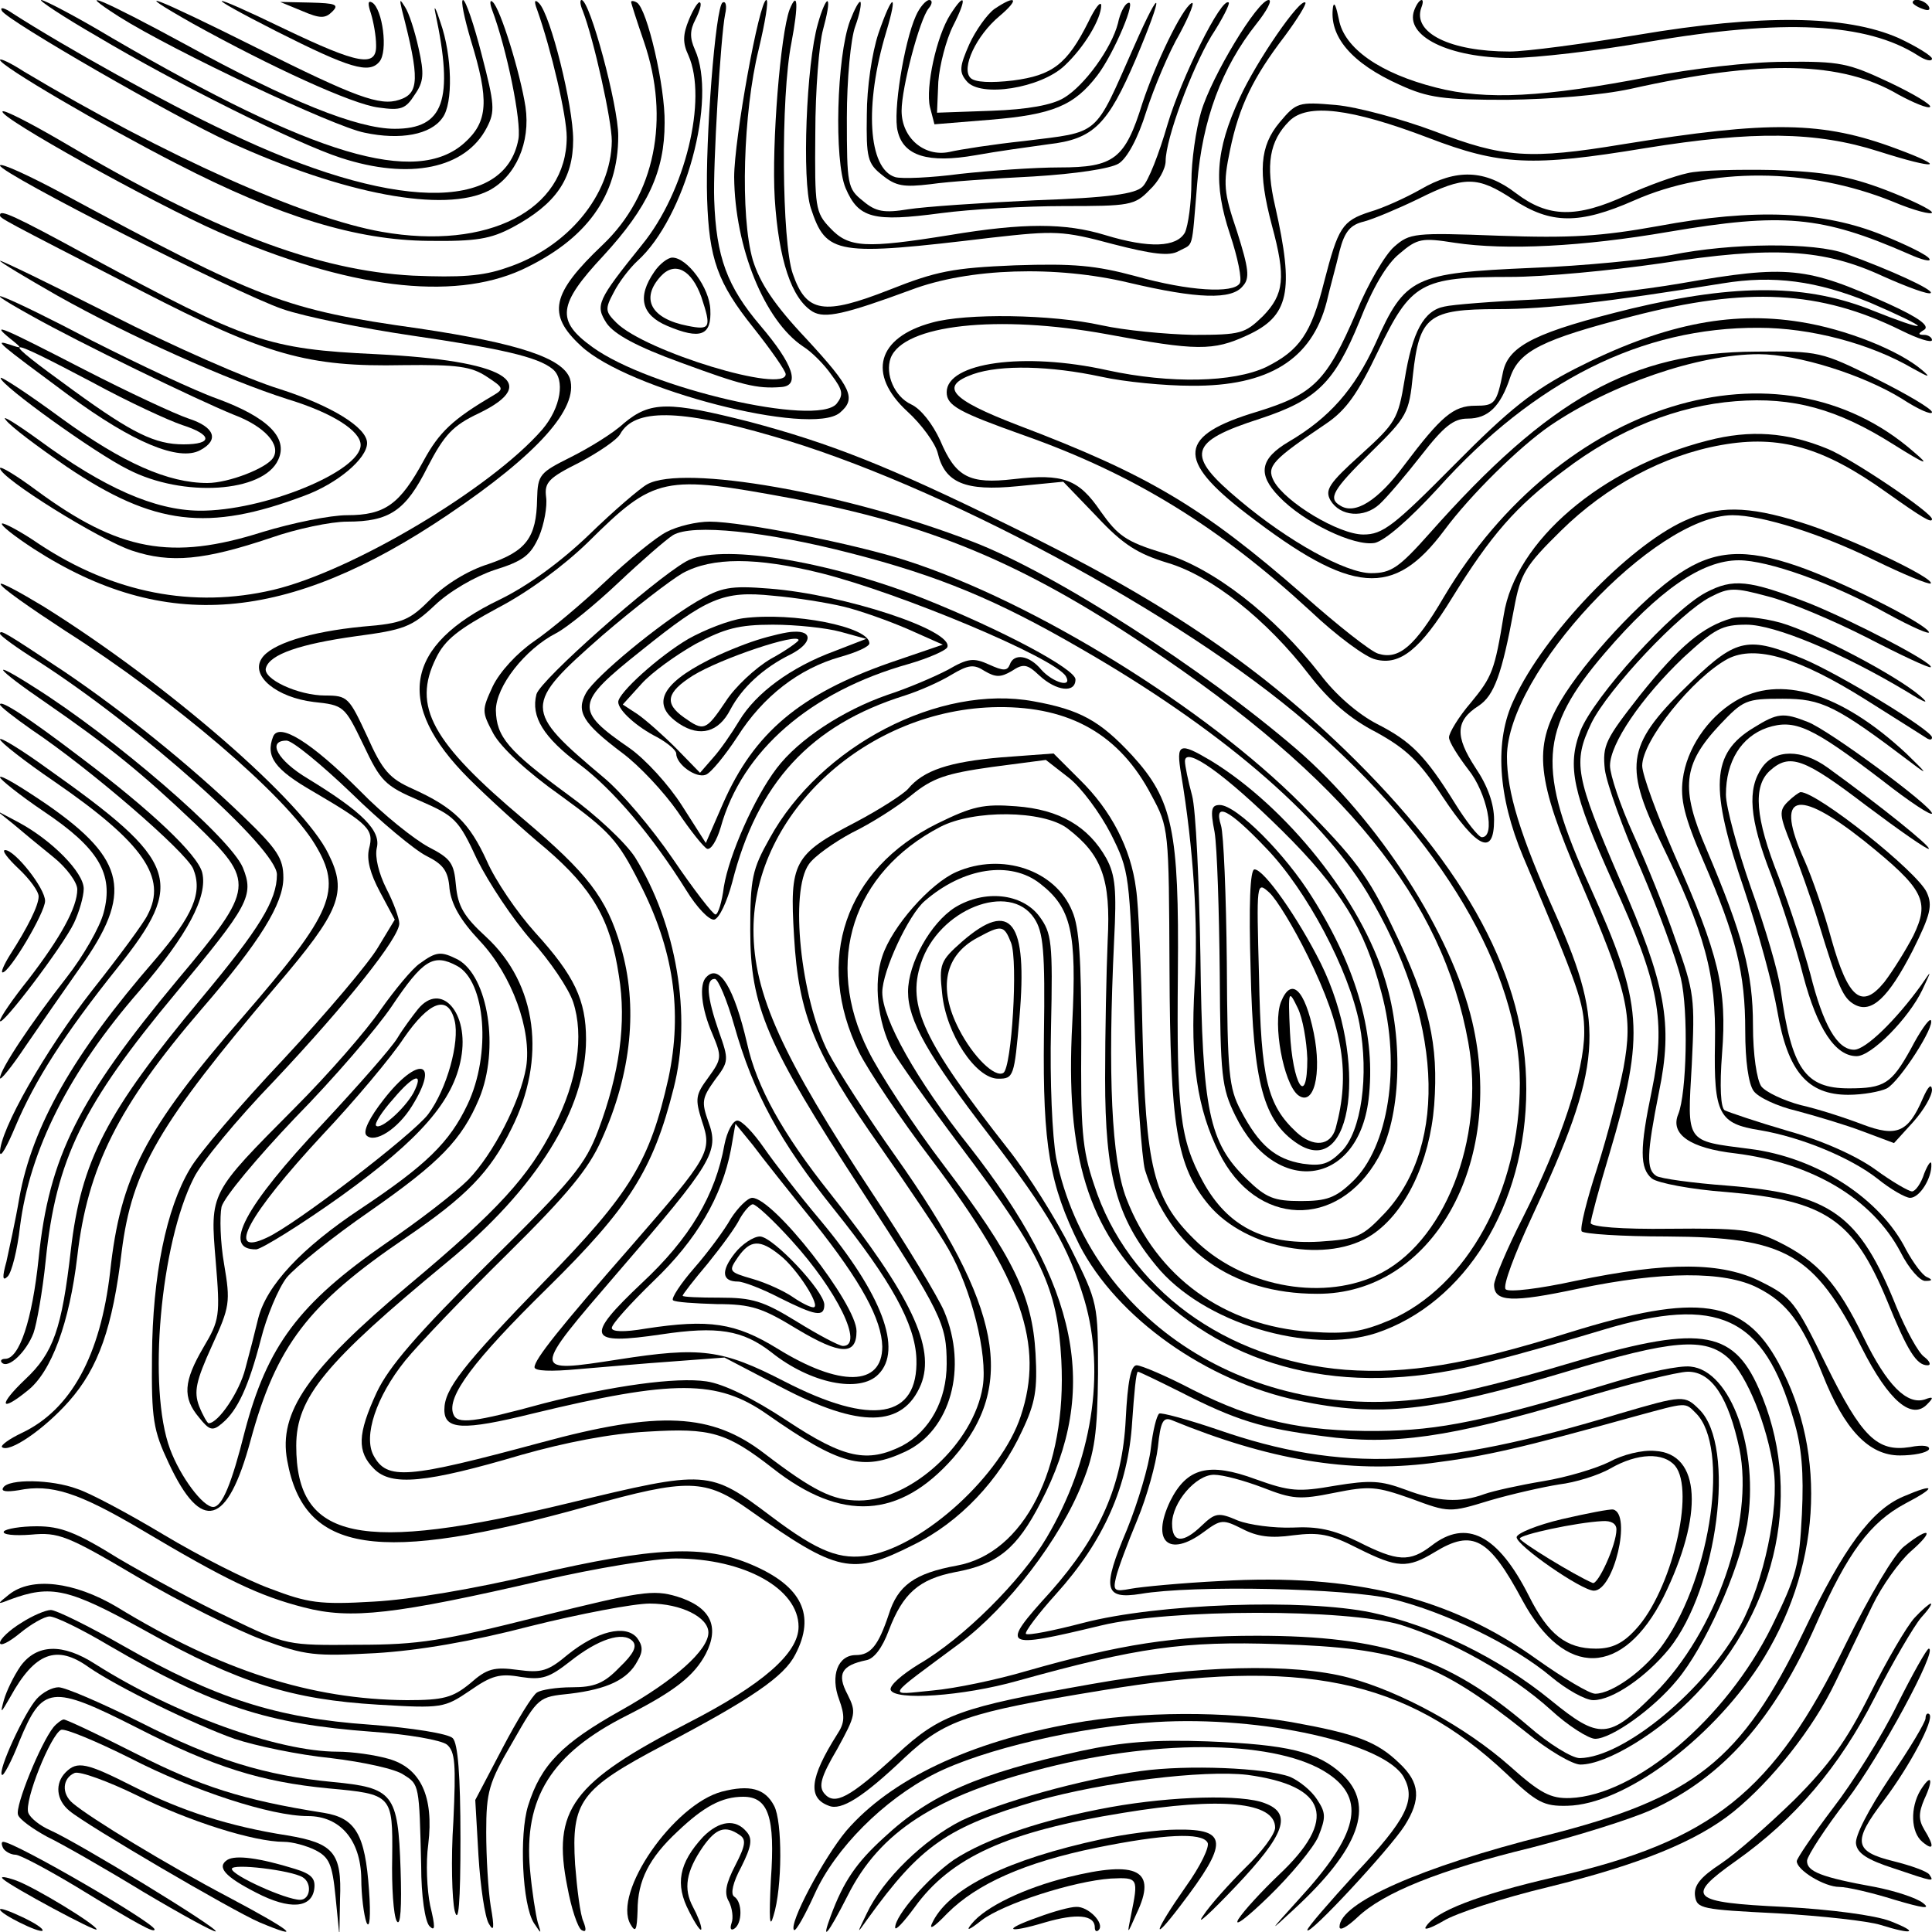 <?xml version="1.0" standalone="no"?>
<!DOCTYPE svg PUBLIC "-//W3C//DTD SVG 20010904//EN"
 "http://www.w3.org/TR/2001/REC-SVG-20010904/DTD/svg10.dtd">
<svg version="1.0" xmlns="http://www.w3.org/2000/svg"
 width="300pt" height="300pt" viewBox="0 0 300 300"
 preserveAspectRatio="xMidYMid meet">
<g transform="translate(0,300) scale(0.1,-0.1)"
fill="#000000" stroke="none">
<path d="M150 2944 c124 -74 311 -167 379 -189 107 -35 194 -17 227 47 13 25
12 36 -8 113 -12 47 -25 85 -29 85 -4 0 2 -28 12 -62 29 -94 27 -127 -10 -160
-75 -67 -233 -20 -547 163 -55 33 -105 59 -110 59 -5 0 34 -26 86 -56z"/>
<path d="M185 2974 c84 -53 334 -171 381 -180 56 -12 103 -3 121 23 17 22 15
97 -3 148 -7 22 -11 29 -8 15 29 -136 13 -180 -63 -180 -58 0 -165 43 -325
131 -127 69 -178 91 -103 43z"/>
<path d="M300 2963 c121 -67 247 -125 288 -130 35 -5 42 -2 56 20 14 20 15 32
6 72 -6 27 -15 55 -21 64 -8 13 -9 13 -5 -4 28 -108 27 -130 -4 -140 -30 -10
-68 4 -222 81 -158 79 -204 97 -98 37z"/>
<path d="M430 2951 c113 -57 143 -66 159 -47 14 16 5 82 -11 92 -7 4 -7 -2 -2
-17 4 -13 8 -35 8 -49 1 -35 -27 -30 -142 25 -124 60 -132 57 -12 -4z"/>
<path d="M469 2983 c28 -12 36 -12 47 -1 11 11 5 13 -34 14 l-47 1 34 -14z"/>
<path d="M764 2985 c23 -61 46 -174 41 -201 -21 -115 -198 -111 -452 11 -98
46 -252 132 -333 184 -13 9 -21 11 -17 4 10 -16 265 -163 352 -203 179 -82
335 -111 404 -76 42 22 65 75 57 130 -8 52 -39 153 -51 163 -4 4 -5 -1 -1 -12z"/>
<path d="M834 2985 c22 -62 46 -165 46 -198 0 -113 -122 -176 -287 -147 -120
21 -335 117 -556 249 -20 13 -37 21 -37 18 0 -9 157 -101 274 -161 161 -83
280 -119 391 -120 75 -1 97 3 131 21 67 36 94 75 94 136 0 53 -35 194 -53 212
-7 7 -8 3 -3 -10z"/>
<path d="M905 2983 c17 -44 45 -170 45 -202 -1 -84 -69 -166 -164 -197 -37
-13 -72 -15 -145 -12 -149 8 -310 69 -546 209 -48 28 -89 49 -91 46 -8 -8 233
-142 335 -187 201 -88 363 -108 471 -59 101 47 150 115 150 208 0 47 -44 211
-57 211 -3 0 -2 -8 2 -17z"/>
<path d="M980 2997 c0 -2 9 -30 20 -62 41 -120 17 -238 -64 -315 -80 -76 -87
-108 -34 -157 72 -68 357 -141 402 -104 26 22 19 38 -52 115 -51 54 -72 87
-83 122 -20 69 -15 230 9 327 10 42 16 77 12 77 -11 0 -50 -216 -50 -275 1
-109 47 -223 107 -263 13 -8 33 -28 44 -44 18 -24 19 -31 8 -45 -31 -36 -291
24 -379 88 -57 41 -54 66 17 142 69 75 95 131 95 206 1 56 -27 177 -43 187 -5
3 -9 3 -9 1z"/>
<path d="M1070 2970 c-10 -24 -10 -37 -1 -56 30 -68 -5 -212 -72 -294 -70 -87
-73 -94 -55 -122 12 -17 46 -36 115 -61 95 -35 118 -41 156 -38 30 2 19 35
-32 95 -52 61 -69 107 -72 196 -2 52 10 254 17 288 3 13 1 21 -4 18 -11 -6
-27 -214 -24 -305 3 -93 16 -130 72 -200 27 -34 50 -67 50 -72 0 -31 -218 35
-263 80 -17 17 -18 21 -4 47 8 16 25 38 37 49 74 67 124 251 89 328 -8 18 -8
30 1 47 6 12 10 24 7 26 -2 3 -10 -9 -17 -26z"/>
<path d="M1226 2985 c-14 -38 -28 -208 -23 -293 6 -95 26 -156 59 -176 19 -11
50 -4 153 34 90 34 225 38 338 11 106 -25 160 -27 177 -5 11 12 9 27 -9 84
-21 62 -22 74 -11 127 14 68 36 113 85 177 20 27 34 50 32 52 -8 8 -76 -91
-102 -148 -38 -82 -41 -134 -15 -212 12 -36 19 -70 15 -76 -10 -16 -79 -12
-161 11 -63 17 -97 20 -188 17 -96 -4 -122 -9 -195 -38 -102 -40 -129 -36
-150 25 -17 49 -19 274 -2 359 11 58 10 83 -3 51z"/>
<path d="M1270 2963 c-18 -62 -25 -244 -11 -286 24 -73 39 -75 281 -46 98 11
110 11 188 -10 62 -16 88 -19 102 -11 24 13 20 -2 29 105 8 99 38 180 92 248
16 20 25 37 19 37 -17 0 -89 -119 -105 -174 -8 -27 -15 -76 -15 -108 0 -33 -5
-68 -10 -79 -13 -23 -55 -25 -124 -4 -62 19 -127 19 -241 0 -131 -21 -157 -20
-186 11 -23 24 -24 32 -23 147 0 67 6 140 12 161 6 22 10 42 7 44 -2 2 -9 -13
-15 -35z"/>
<path d="M1320 2968 c-21 -56 -25 -217 -7 -260 20 -47 43 -53 148 -39 45 6
131 11 191 11 102 0 110 1 133 25 14 13 25 33 25 45 0 34 40 142 71 194 17 26
29 50 27 52 -11 10 -74 -118 -95 -189 -13 -45 -30 -89 -39 -97 -11 -11 -51
-17 -167 -21 -84 -4 -172 -10 -197 -14 -37 -6 -50 -4 -70 13 -24 19 -25 25
-25 129 0 60 6 123 13 142 7 19 10 36 8 38 -2 2 -9 -11 -16 -29z"/>
<path d="M1364 2948 c-10 -30 -18 -84 -18 -126 -1 -67 1 -76 24 -94 21 -17 33
-19 75 -14 27 4 100 9 160 12 65 4 119 12 132 20 13 8 30 39 43 81 12 37 35
92 52 121 16 30 24 51 18 47 -15 -9 -55 -92 -76 -155 -27 -87 -44 -100 -129
-100 -39 0 -108 -5 -154 -10 -45 -6 -91 -8 -101 -5 -42 13 -48 112 -14 225 19
63 10 62 -12 -2z"/>
<path d="M1422 2975 c-18 -40 -36 -150 -28 -179 9 -38 47 -50 121 -37 33 6 84
13 113 17 70 8 92 30 136 133 44 104 41 119 -3 19 -63 -142 -51 -132 -171
-147 -47 -5 -99 -13 -116 -17 -39 -8 -74 22 -74 64 0 36 28 142 42 159 6 7 6
13 1 13 -5 0 -15 -11 -21 -25z"/>
<path d="M1476 2978 c-22 -34 -39 -114 -32 -144 l7 -27 86 7 c98 8 131 22 167
69 26 34 63 122 47 112 -5 -2 -12 -16 -15 -31 -10 -39 -52 -97 -84 -116 -18
-11 -56 -18 -112 -20 l-85 -3 2 48 c2 26 12 65 23 87 22 43 19 54 -4 18z"/>
<path d="M1544 2986 c-11 -8 -29 -33 -39 -55 -15 -34 -16 -43 -4 -57 21 -26
115 -11 152 24 31 29 57 73 57 94 -1 7 -10 -5 -20 -26 -33 -66 -56 -83 -117
-91 -34 -4 -59 -3 -66 4 -15 15 9 66 45 96 32 27 26 34 -8 11z"/>
<path d="M2070 2990 c-7 -46 28 -88 104 -122 44 -20 67 -23 166 -23 69 1 146
7 192 17 206 46 328 43 416 -9 24 -13 46 -22 49 -19 3 3 -25 20 -63 38 -64 30
-76 33 -164 32 -53 0 -145 -11 -207 -23 -166 -32 -255 -37 -333 -17 -87 22
-143 61 -151 106 -4 19 -7 28 -9 20z"/>
<path d="M2196 2984 c-15 -40 54 -74 151 -74 37 0 133 11 212 25 210 36 339
30 419 -21 12 -8 22 -10 22 -5 0 4 -24 19 -52 32 -82 36 -214 37 -404 5 -84
-14 -174 -26 -200 -26 -92 0 -151 29 -137 68 7 18 -4 15 -11 -4z"/>
<path d="M2970 2996 c0 -2 7 -7 16 -10 8 -3 12 -2 9 4 -6 10 -25 14 -25 6z"/>
<path d="M1987 2810 c-31 -37 -34 -77 -12 -160 22 -81 19 -107 -14 -141 -28
-27 -34 -29 -108 -29 -43 1 -107 7 -143 15 -77 17 -210 19 -263 4 -85 -23
-101 -80 -38 -138 22 -20 43 -49 47 -64 11 -47 43 -60 124 -52 l71 7 52 -54
c41 -44 64 -58 110 -72 68 -20 154 -88 220 -174 31 -40 63 -68 104 -89 47 -26
67 -45 103 -100 54 -81 80 -93 80 -36 0 25 -10 53 -29 81 -32 49 -31 73 5 96
24 16 36 48 55 151 10 54 17 66 73 121 70 69 159 117 249 133 90 16 158 -3
257 -74 55 -39 70 -48 70 -41 0 10 -125 94 -162 109 -63 26 -120 30 -186 13
-165 -42 -299 -156 -317 -271 -14 -86 -18 -96 -51 -136 -19 -22 -34 -47 -34
-54 0 -7 14 -29 30 -50 29 -36 43 -105 21 -105 -5 0 -24 24 -42 53 -46 74 -68
96 -121 123 -29 15 -64 45 -88 77 -72 92 -166 165 -243 188 -59 18 -71 27 -98
65 -34 50 -58 59 -135 50 -69 -8 -90 3 -114 60 -12 26 -30 49 -45 56 -26 12
-41 47 -32 72 20 52 166 68 336 37 139 -26 165 -26 217 -2 66 30 74 68 44 201
-15 64 -9 101 22 132 28 28 95 20 216 -26 112 -43 161 -45 337 -16 167 27 265
26 362 -5 91 -29 109 -26 28 4 -115 43 -196 44 -425 7 -145 -24 -186 -21 -292
20 -51 19 -120 38 -154 41 -58 5 -61 4 -87 -27z"/>
<path d="M0 2743 c0 -12 366 -198 439 -223 35 -12 125 -30 200 -41 137 -20
196 -33 219 -52 20 -16 13 -60 -16 -94 -79 -91 -295 -220 -418 -249 -124 -29
-248 -5 -363 71 -29 20 -56 34 -58 32 -2 -3 20 -20 49 -39 203 -131 394 -116
644 53 138 93 203 165 189 211 -11 32 -80 55 -235 78 -207 29 -246 44 -552
209 -54 29 -98 49 -98 44z"/>
<path d="M2620 2731 c-19 -4 -61 -19 -94 -34 -78 -36 -122 -35 -172 3 -48 37
-93 38 -148 6 -23 -13 -58 -29 -79 -35 -43 -14 -49 -24 -71 -109 -20 -80 -38
-106 -90 -132 -51 -24 -149 -26 -246 -5 -130 29 -250 12 -250 -34 0 -21 19
-31 120 -67 170 -60 303 -142 445 -273 40 -38 86 -72 101 -75 38 -10 70 16
119 96 60 97 99 142 173 197 85 65 177 101 267 108 89 7 158 -12 245 -67 51
-32 58 -34 32 -12 -210 184 -549 79 -730 -225 -45 -77 -70 -98 -102 -88 -11 3
-63 44 -116 91 -157 137 -241 187 -444 264 -104 40 -122 60 -69 79 43 15 120
13 199 -4 36 -8 99 -14 140 -14 120 -1 187 41 210 130 5 22 15 57 20 79 8 31
17 41 38 46 15 4 53 20 84 35 72 36 92 36 148 -1 58 -38 102 -39 188 -1 118
52 270 51 401 -2 33 -14 61 -21 61 -17 0 4 -33 20 -72 35 -58 22 -94 28 -173
31 -55 1 -116 0 -135 -5z"/>
<path d="M0 2666 c0 -5 -2 -4 220 -118 194 -100 258 -118 406 -115 84 1 106
-2 130 -18 26 -17 27 -19 10 -29 -63 -37 -84 -57 -108 -101 -37 -68 -60 -85
-119 -85 -26 0 -85 -12 -131 -26 -142 -45 -223 -30 -352 65 -31 23 -56 38 -56
34 0 -15 154 -111 205 -128 60 -20 112 -15 216 20 40 14 93 25 118 25 66 0 91
17 125 85 26 50 39 64 79 83 100 48 41 82 -158 92 -170 8 -200 19 -445 151
-121 66 -140 74 -140 65z"/>
<path d="M2575 2649 c-89 -16 -136 -19 -248 -15 -131 5 -138 4 -162 -17 -14
-12 -41 -58 -59 -102 -46 -107 -66 -127 -153 -154 -124 -37 -128 -74 -17 -159
164 -126 228 -131 307 -25 40 54 116 129 164 162 94 64 230 111 324 111 61 0
162 -32 222 -69 26 -17 47 -26 47 -21 0 5 -39 28 -87 52 -85 42 -88 43 -187
42 -192 -1 -320 -72 -506 -282 -48 -54 -60 -62 -91 -62 -39 0 -128 49 -204
113 -85 71 -80 91 32 127 88 29 115 56 154 151 20 51 42 89 62 105 28 24 35
25 86 17 80 -12 198 -6 332 17 177 30 237 25 372 -34 22 -10 36 -13 33 -8 -3
6 -36 22 -73 37 -91 37 -198 42 -348 14z"/>
<path d="M2595 2604 c-38 -7 -136 -17 -217 -20 -183 -8 -196 -14 -242 -117
-33 -72 -72 -116 -135 -153 -44 -26 -49 -50 -15 -85 38 -40 117 -78 149 -72
16 4 53 36 98 85 150 167 317 250 498 249 80 0 172 -24 239 -63 25 -14 29 -15
15 -3 -36 31 -119 64 -189 75 -111 18 -218 -5 -351 -73 -64 -33 -101 -62 -187
-149 -94 -95 -111 -108 -141 -108 -38 0 -121 50 -139 83 -12 23 -2 33 81 89
31 21 49 46 81 113 51 106 66 115 205 115 53 0 157 10 233 21 176 27 253 23
346 -20 38 -17 71 -29 74 -26 5 5 -63 36 -132 61 -48 18 -178 17 -271 -2z"/>
<path d="M0 2595 c0 -2 40 -26 89 -54 112 -63 264 -131 358 -161 69 -21 113
-49 113 -71 0 -41 -151 -103 -251 -102 -69 1 -147 35 -249 110 -36 26 -59 40
-51 31 7 -10 50 -42 95 -73 135 -91 219 -101 368 -45 52 19 98 58 98 82 0 24
-55 58 -136 84 -49 15 -167 67 -261 115 -95 48 -173 86 -173 84z"/>
<path d="M1016 2578 c-27 -39 -20 -67 20 -84 52 -22 69 -15 67 25 -1 34 -36
81 -59 81 -7 0 -20 -10 -28 -22z m73 -39 c16 -48 14 -52 -21 -45 -57 11 -74
42 -42 77 22 24 48 10 63 -32z"/>
<path d="M2610 2560 c-58 -10 -159 -22 -225 -25 -66 -3 -130 -8 -142 -11 -32
-6 -50 -39 -62 -114 -10 -61 -14 -67 -68 -116 -50 -45 -56 -55 -47 -71 15 -25
52 -28 76 -6 11 10 40 44 65 76 35 45 50 57 72 57 32 0 51 19 66 64 14 41 50
59 190 95 178 46 291 40 417 -22 26 -13 48 -20 48 -15 0 4 -6 8 -12 8 -10 0
-10 2 0 8 9 6 -9 19 -55 40 -128 58 -157 61 -323 32z m294 -30 c42 -18 75 -34
74 -36 -2 -2 -33 9 -68 23 -103 42 -212 43 -376 4 -147 -36 -191 -57 -200 -98
-10 -50 -13 -53 -43 -53 -34 0 -53 -16 -111 -93 -40 -54 -76 -77 -99 -62 -19
11 -12 24 48 83 56 55 59 60 65 120 10 91 24 102 132 102 76 0 169 11 349 40
79 13 146 4 229 -30z"/>
<path d="M50 2509 c73 -41 254 -129 313 -153 48 -18 74 -47 61 -67 -10 -16
-69 -39 -102 -39 -61 0 -131 31 -226 100 -53 39 -96 67 -95 63 0 -11 147 -117
198 -142 85 -44 210 -36 233 15 16 34 -16 66 -95 95 -34 12 -121 53 -194 90
-133 70 -194 94 -93 38z"/>
<path d="M16 2474 c19 -15 19 -16 -1 -9 -25 8 -20 4 92 -79 99 -73 171 -103
204 -85 30 16 22 36 -18 49 -21 7 -94 41 -162 76 -128 66 -148 75 -115 48z
m128 -68 c55 -30 118 -59 139 -66 47 -15 48 -30 2 -30 -44 0 -79 17 -170 83
-120 87 -115 89 29 13z"/>
<path d="M969 2343 c-17 -16 -55 -39 -83 -53 -48 -24 -51 -27 -52 -65 -1 -60
-17 -81 -76 -101 -32 -10 -67 -32 -89 -54 -33 -33 -43 -38 -106 -43 -82 -8
-143 -27 -157 -50 -17 -27 24 -60 81 -67 47 -5 48 -6 77 -66 27 -57 33 -64 87
-87 55 -24 61 -29 90 -92 18 -36 55 -92 84 -125 29 -32 58 -75 65 -96 17 -52
7 -122 -30 -194 -39 -77 -86 -129 -226 -246 -156 -131 -202 -197 -188 -272 26
-144 140 -162 466 -71 157 44 183 43 252 -6 137 -97 159 -102 254 -54 72 35
134 101 169 177 21 44 24 65 21 120 -5 90 -35 151 -142 292 -48 63 -101 144
-118 179 -69 138 -24 276 112 347 52 27 159 26 197 -2 54 -41 68 -79 63 -174
-2 -47 -4 -143 -4 -215 0 -150 18 -216 79 -290 72 -89 237 -139 342 -105 138
46 233 199 233 379 0 172 -91 342 -282 527 -140 135 -288 235 -523 349 -187
92 -277 127 -401 160 -126 32 -154 32 -195 -2z m230 -20 c256 -73 636 -277
831 -446 208 -179 330 -385 330 -559 0 -167 -82 -316 -202 -368 -43 -18 -65
-22 -123 -18 -134 9 -239 85 -286 207 -23 60 -29 190 -19 401 4 78 2 101 -12
127 -28 50 -73 76 -140 81 -51 4 -68 0 -123 -27 -143 -71 -191 -212 -121 -355
14 -28 64 -103 112 -166 141 -187 176 -288 139 -399 -30 -91 -149 -200 -235
-216 -45 -8 -79 5 -152 60 -97 73 -99 73 -315 21 -325 -79 -423 -58 -423 89 0
75 45 129 234 285 139 114 216 238 216 346 0 61 -18 99 -79 166 -28 31 -62 81
-75 111 -27 59 -51 83 -115 112 -36 16 -47 28 -71 82 -28 60 -30 63 -65 63
-42 0 -98 26 -92 43 6 21 53 37 139 49 75 10 87 14 123 48 23 22 63 45 93 55
45 14 56 23 69 52 8 19 13 47 11 61 -3 23 4 30 52 54 30 16 58 35 63 44 22 40
92 39 236 -3z"/>
<path d="M1005 2248 c-11 -6 -52 -41 -91 -79 -45 -43 -95 -79 -138 -100 -148
-71 -164 -162 -48 -278 31 -31 85 -80 120 -109 72 -62 100 -110 113 -197 12
-73 1 -152 -32 -240 -20 -53 -39 -77 -171 -207 -111 -110 -154 -160 -173 -200
-30 -65 -31 -92 -4 -119 27 -27 80 -22 229 22 67 19 138 33 196 36 98 6 122
-1 194 -57 107 -84 197 -78 280 16 99 113 75 236 -89 468 -44 62 -91 135 -105
162 -43 85 -60 250 -30 292 8 12 39 34 67 49 29 14 70 40 92 58 33 27 54 34
125 44 l84 11 36 -28 c19 -15 48 -54 65 -87 29 -58 29 -62 36 -274 4 -119 12
-231 17 -248 39 -123 134 -192 267 -192 178 -1 293 201 241 423 -32 136 -145
312 -272 422 -145 125 -376 274 -504 323 -196 76 -449 120 -505 89z m225 -22
c214 -40 357 -100 550 -229 309 -206 460 -393 500 -616 27 -150 -38 -314 -144
-362 -88 -40 -210 -15 -282 57 -63 62 -75 112 -80 324 -2 96 -6 195 -10 220
-8 63 -39 122 -87 169 l-41 41 -81 -6 c-81 -7 -121 -20 -145 -49 -7 -8 -44
-32 -82 -52 -96 -50 -102 -62 -95 -177 7 -122 32 -182 134 -327 44 -63 92
-134 106 -159 35 -61 61 -163 53 -213 -14 -88 -111 -177 -192 -177 -41 0 -71
15 -147 73 -82 63 -163 67 -347 17 -208 -56 -239 -59 -260 -20 -16 30 4 91 49
147 21 26 93 101 159 166 94 93 126 132 146 177 47 104 57 208 30 300 -22 76
-52 114 -150 197 -144 121 -174 176 -137 251 14 29 35 45 96 78 48 25 103 66
140 102 104 103 117 105 317 68z"/>
<path d="M1035 2174 c-16 -8 -59 -43 -95 -77 -36 -34 -86 -76 -111 -93 -26
-18 -53 -47 -64 -70 -17 -37 -17 -39 1 -73 12 -22 53 -60 104 -96 77 -56 89
-69 123 -136 53 -103 67 -199 45 -303 -29 -129 -58 -178 -193 -316 -127 -131
-155 -167 -155 -199 0 -31 28 -33 137 -6 219 53 287 53 364 -1 113 -79 149
-89 215 -58 70 33 97 130 60 218 -9 21 -58 103 -110 181 -142 215 -186 312
-186 411 0 182 178 344 380 346 112 1 189 -43 238 -137 27 -50 27 -52 28 -270
1 -244 11 -306 61 -366 58 -69 186 -92 254 -46 52 35 89 113 96 201 7 94 -7
157 -64 275 -39 82 -59 108 -142 192 -148 149 -414 314 -612 378 -79 26 -256
61 -307 61 -20 0 -50 -7 -67 -16z m286 -33 c136 -35 226 -72 357 -148 214
-123 371 -257 445 -379 116 -193 127 -390 28 -497 -36 -38 -43 -41 -102 -45
-87 -5 -143 24 -181 93 -36 66 -41 110 -39 324 2 221 -8 269 -71 338 -50 54
-81 71 -153 84 -146 27 -331 -69 -410 -213 -27 -48 -30 -62 -30 -143 0 -118
25 -176 172 -402 126 -194 133 -208 133 -271 0 -56 -26 -104 -69 -127 -54 -27
-90 -20 -179 39 -53 35 -98 57 -125 61 -47 7 -147 -7 -252 -34 -110 -30 -135
-33 -141 -17 -11 27 31 83 146 196 127 125 164 183 196 310 29 113 4 256 -60
359 -15 23 -61 66 -104 97 -94 69 -111 90 -112 131 0 37 45 95 94 120 17 9 60
44 96 78 36 34 74 67 85 74 30 18 144 6 276 -28z"/>
<path d="M1065 2128 c-52 -30 -226 -184 -232 -206 -9 -35 11 -67 67 -109 52
-39 113 -111 166 -196 16 -26 35 -46 43 -45 8 2 20 28 28 58 39 154 121 244
268 290 22 7 54 21 72 32 27 16 35 17 52 6 17 -10 25 -10 42 0 18 12 24 11 43
-7 26 -24 56 -28 56 -6 0 16 -114 77 -237 126 -150 59 -318 86 -368 57z m210
-18 c123 -31 362 -131 380 -160 11 -19 -20 -10 -38 10 -19 23 -43 26 -49 8 -4
-10 -10 -10 -32 0 -24 11 -33 10 -64 -8 -21 -11 -63 -29 -94 -39 -69 -24 -138
-69 -172 -114 -35 -46 -74 -135 -82 -184 -3 -24 -9 -43 -13 -43 -4 0 -34 39
-66 86 -32 47 -80 104 -108 127 -125 105 -125 112 -2 220 50 43 106 86 125 97
46 25 114 25 215 0z"/>
<path d="M1082 2066 c-59 -35 -157 -116 -172 -142 -16 -29 -5 -47 56 -93 27
-20 65 -61 86 -91 20 -30 41 -56 46 -58 6 -2 15 13 21 33 33 119 139 211 292
254 31 9 58 21 60 26 10 26 -160 82 -276 91 -62 5 -75 2 -113 -20z m228 -8
c25 -6 70 -22 100 -35 l54 -24 -82 -28 c-140 -49 -211 -109 -259 -218 l-27
-62 -37 58 c-21 33 -57 72 -81 89 -87 60 -85 70 18 152 102 82 127 93 204 85
36 -3 85 -11 110 -17z"/>
<path d="M1154 2040 c-22 -3 -60 -18 -85 -32 -46 -27 -109 -84 -109 -98 0 -13
29 -39 61 -55 16 -9 29 -20 29 -25 0 -17 31 -39 46 -33 8 3 30 30 49 59 40 63
96 106 160 124 25 7 45 16 45 21 0 26 -119 49 -196 39z m151 -21 l40 -11 -49
-19 c-68 -25 -122 -65 -148 -108 -12 -20 -30 -46 -41 -58 l-20 -23 -37 38
c-20 20 -47 44 -60 53 l-23 15 29 32 c16 18 54 45 84 62 45 24 67 30 120 30
36 0 83 -5 105 -11z"/>
<path d="M1175 2006 c-22 -7 -56 -21 -75 -31 -75 -38 -89 -70 -45 -99 32 -21
61 -13 79 22 18 34 51 65 94 86 33 17 35 37 4 35 -9 0 -35 -6 -57 -13z m65 0
c0 -2 -19 -16 -43 -29 -24 -14 -56 -44 -70 -66 -31 -46 -34 -47 -65 -25 -31
22 -27 39 14 65 44 27 164 67 164 55z"/>
<path d="M1834 1798 c19 -114 27 -233 21 -328 -7 -118 4 -192 38 -260 57 -115
184 -120 247 -8 35 62 40 182 11 276 -37 124 -153 269 -271 341 -49 29 -54 27
-46 -21z m157 -88 c90 -89 128 -151 154 -251 31 -114 11 -241 -45 -294 -26
-25 -40 -30 -80 -30 -42 0 -54 5 -84 34 -59 57 -69 106 -72 346 -2 116 -7 228
-13 250 -6 22 -11 46 -11 53 0 24 62 -20 151 -108z"/>
<path d="M1886 1708 c4 -24 7 -122 8 -218 1 -162 3 -179 24 -222 62 -127 190
-111 207 24 12 98 -17 203 -87 314 -42 68 -118 144 -144 144 -13 0 -15 -7 -8
-42z m80 -25 c63 -65 129 -190 145 -273 15 -80 3 -167 -28 -198 -20 -20 -31
-23 -60 -19 -43 7 -68 29 -96 82 -19 36 -21 57 -22 230 -1 105 -5 200 -9 213
-12 38 12 26 70 -35z"/>
<path d="M1942 1493 c4 -175 20 -234 73 -269 86 -56 110 130 36 280 -35 70
-88 146 -103 146 -7 0 -9 -55 -6 -157z m89 22 c55 -112 66 -183 43 -267 -8
-28 -35 -30 -61 -6 -45 42 -55 82 -58 242 -4 147 -4 148 16 130 11 -10 38 -54
60 -99z"/>
<path d="M1989 1444 c-13 -34 4 -125 26 -144 25 -20 38 32 25 96 -14 68 -35
88 -51 48z m41 -88 c0 -78 -23 -40 -27 42 -3 65 -2 66 12 37 8 -16 14 -52 15
-79z"/>
<path d="M1097 1483 c-12 -11 -8 -49 9 -88 15 -36 15 -39 -6 -68 -20 -27 -21
-33 -10 -68 16 -47 12 -54 -109 -193 -113 -129 -151 -177 -151 -189 0 -6 25
-7 68 -3 37 3 103 9 147 12 l80 6 88 -46 c122 -64 189 -63 217 4 23 57 -15
138 -141 297 -74 93 -114 165 -129 233 -20 86 -43 124 -63 103z m43 -75 c30
-106 71 -181 156 -287 88 -110 125 -177 127 -231 3 -93 -69 -105 -205 -35 -97
50 -130 54 -258 34 -136 -21 -136 -22 0 136 147 170 157 187 140 233 -11 31
-10 37 10 65 22 29 22 31 6 76 -18 52 -21 81 -6 81 5 0 19 -33 30 -72z"/>
<path d="M1125 1223 c-14 -79 -54 -146 -128 -215 -90 -85 -85 -97 30 -80 87
13 126 7 171 -28 60 -48 137 -64 166 -34 38 38 6 124 -90 239 -33 39 -72 90
-88 113 -16 23 -34 42 -41 42 -7 0 -16 -17 -20 -37z m139 -121 c74 -93 105
-151 106 -193 0 -62 -66 -63 -163 -3 -65 40 -106 46 -204 31 -35 -6 -53 -5
-53 1 0 6 29 38 65 73 67 64 106 131 120 204 l7 40 27 -33 c14 -19 57 -73 95
-120z"/>
<path d="M1135 1108 c-10 -18 -36 -53 -57 -77 -21 -24 -36 -47 -33 -50 3 -3
34 -5 68 -6 54 0 71 -6 125 -39 67 -40 92 -41 92 -3 0 42 -129 207 -162 207
-7 0 -22 -15 -33 -32z m94 -34 c71 -78 113 -164 80 -164 -6 0 -38 17 -72 38
-52 32 -69 37 -119 37 -32 0 -58 1 -58 3 0 2 17 24 39 50 21 26 44 57 50 70 7
12 16 22 20 22 5 0 32 -25 60 -56z"/>
<path d="M1141 1054 c-22 -28 -20 -44 5 -44 8 0 37 -11 64 -25 56 -28 70 -31
70 -11 0 21 -80 106 -100 106 -10 0 -28 -12 -39 -26z m70 -3 c27 -21 65 -81
52 -81 -5 0 -19 7 -32 16 -13 9 -41 22 -62 28 -38 11 -38 12 -23 34 19 27 34
28 65 3z"/>
<path d="M2615 2191 c-87 -40 -217 -175 -264 -277 -31 -64 -25 -151 14 -244
86 -203 95 -227 95 -273 0 -60 -36 -170 -95 -287 -25 -49 -45 -97 -45 -105 0
-27 28 -28 131 -6 129 27 227 28 279 1 45 -23 68 -54 100 -134 34 -86 72 -126
120 -126 22 0 41 4 45 9 3 6 -9 8 -29 4 -51 -8 -75 15 -131 129 -47 96 -53
104 -99 127 -62 32 -146 32 -290 2 -55 -12 -103 -18 -108 -13 -5 5 14 55 41
113 109 234 114 295 37 468 -56 125 -76 191 -76 246 0 130 229 374 350 375 46
0 138 -29 221 -70 45 -22 84 -38 87 -36 7 8 -130 73 -202 95 -83 26 -129 26
-181 2z"/>
<path d="M2607 2109 c-56 -37 -147 -135 -184 -198 -42 -72 -37 -121 30 -277
75 -175 83 -210 68 -292 -7 -36 -25 -106 -41 -156 -16 -49 -27 -93 -24 -98 3
-4 62 -8 132 -8 185 -1 229 -26 303 -173 42 -83 78 -113 102 -87 10 10 9 12
-4 7 -28 -9 -59 22 -95 96 -41 85 -72 119 -133 149 -39 19 -60 21 -168 20 -76
-1 -123 3 -123 9 0 5 13 54 29 107 56 188 52 233 -30 415 -83 183 -79 244 23
363 84 98 151 144 208 144 45 0 144 -35 229 -82 40 -22 70 -35 66 -29 -9 15
-137 79 -204 102 -81 28 -129 25 -184 -12z"/>
<path d="M1 2093 c0 -5 46 -37 101 -73 168 -107 341 -255 387 -331 43 -71 29
-105 -112 -268 -152 -175 -190 -248 -206 -396 -15 -130 -61 -214 -137 -250
-19 -9 -33 -19 -31 -22 11 -10 66 28 104 71 46 52 68 115 82 233 16 126 57
197 240 412 99 116 111 145 81 205 -39 81 -250 264 -442 384 -38 23 -68 39
-67 35z"/>
<path d="M2649 2080 c-53 -28 -174 -162 -195 -215 -21 -55 -12 -96 50 -234 73
-159 83 -217 61 -324 -19 -91 -19 -121 0 -137 9 -7 61 -17 116 -21 154 -13
197 -43 249 -168 32 -79 46 -101 63 -101 6 0 4 6 -5 13 -9 6 -28 41 -43 77
-58 145 -102 176 -263 189 -54 4 -104 11 -110 15 -16 10 -15 34 4 130 22 106
11 167 -61 331 -69 160 -73 181 -44 242 26 53 138 172 185 196 29 15 37 15 89
1 32 -8 101 -37 154 -64 52 -27 97 -48 99 -46 6 6 -121 72 -188 99 -95 37
-119 39 -161 17z"/>
<path d="M2689 2040 c-45 -13 -81 -43 -142 -119 -54 -69 -59 -78 -55 -116 3
-22 28 -92 56 -155 27 -63 55 -139 62 -169 12 -51 9 -179 -4 -211 -13 -31 18
-53 89 -61 119 -15 212 -70 256 -153 13 -26 31 -46 39 -45 11 0 11 2 2 6 -7 3
-21 22 -32 42 -40 80 -139 144 -243 157 -101 13 -97 8 -90 131 5 103 4 112
-25 193 -16 47 -46 121 -66 165 -20 44 -36 92 -36 106 0 34 48 105 114 168 49
45 60 51 98 51 44 0 149 -44 249 -104 29 -18 36 -20 21 -7 -37 32 -162 98
-217 114 -29 8 -61 11 -76 7z"/>
<path d="M0 2016 c0 -3 26 -22 58 -42 162 -104 372 -292 372 -332 0 -40 -27
-84 -118 -193 -147 -176 -186 -252 -202 -390 -14 -122 -27 -160 -71 -201 -42
-40 -39 -52 3 -18 38 29 66 107 78 209 16 138 63 233 193 384 91 105 127 164
127 204 0 30 -9 44 -62 95 -85 82 -188 164 -278 225 -92 61 -100 66 -100 59z"/>
<path d="M2628 1943 c-102 -98 -108 -128 -50 -249 70 -144 87 -207 85 -314 -2
-110 6 -125 70 -135 65 -11 141 -43 182 -75 21 -17 44 -30 51 -30 15 0 34 31
33 52 0 7 -5 1 -11 -14 -5 -16 -14 -28 -19 -28 -5 0 -31 15 -57 34 -29 21 -82
45 -136 60 -48 14 -92 29 -98 32 -6 4 -8 36 -4 88 8 100 -5 154 -74 309 -27
62 -50 124 -50 138 0 39 79 137 133 166 43 22 110 2 215 -64 48 -30 90 -57 95
-60 4 -2 7 -2 7 2 0 11 -145 99 -200 122 -85 35 -103 32 -172 -34z"/>
<path d="M71 1909 c97 -67 149 -109 232 -188 94 -91 94 -98 -27 -242 -154
-185 -200 -275 -216 -433 -10 -96 -30 -156 -52 -156 -6 0 -8 -3 -5 -6 10 -10
38 17 49 46 5 14 14 64 19 113 16 157 57 241 202 415 113 136 122 151 104 195
-20 47 -200 202 -324 280 -72 46 -61 30 18 -24z"/>
<path d="M2694 1911 c-43 -26 -75 -74 -81 -121 -4 -31 2 -58 32 -127 51 -118
65 -174 65 -264 0 -46 5 -82 13 -93 7 -10 37 -24 67 -31 30 -8 77 -22 103 -32
l48 -18 30 33 c16 18 29 40 29 50 -1 10 -6 5 -14 -13 -23 -54 -41 -61 -94 -41
-26 10 -69 24 -96 30 -26 7 -54 20 -61 29 -7 10 -13 49 -13 95 0 82 -16 141
-72 273 -41 95 -37 132 20 193 37 39 41 41 98 41 61 0 82 -10 202 -101 25 -19
22 -15 -10 16 -102 95 -197 123 -266 81z"/>
<path d="M0 1906 c0 -3 22 -20 49 -39 91 -61 239 -189 251 -216 15 -37 0 -72
-59 -141 -127 -146 -191 -259 -211 -370 -6 -36 -16 -80 -20 -99 -7 -25 -6 -31
2 -23 6 6 15 41 19 77 15 119 76 241 186 367 74 86 106 146 97 183 -7 28 -80
97 -189 179 -84 64 -125 90 -125 82z"/>
<path d="M2723 1870 c-66 -40 -69 -92 -14 -253 21 -63 44 -147 51 -188 16 -93
47 -129 110 -129 23 0 50 5 60 10 20 11 76 98 68 106 -3 2 -17 -18 -31 -45
-30 -54 -41 -61 -96 -61 -68 0 -89 30 -106 153 -3 26 -24 97 -46 158 -21 60
-39 126 -39 145 0 52 24 90 64 104 43 14 69 2 179 -82 42 -33 77 -56 77 -51
-1 12 -161 130 -193 142 -38 15 -47 14 -84 -9z"/>
<path d="M424 1856 c-12 -31 3 -51 62 -85 87 -51 95 -59 87 -89 -4 -17 2 -39
17 -67 l23 -43 -26 -43 c-14 -24 -80 -102 -147 -174 -67 -71 -132 -147 -145
-170 -37 -62 -58 -166 -59 -290 -1 -99 2 -116 26 -167 51 -109 91 -98 127 35
40 147 89 212 241 315 94 64 131 102 164 169 55 109 40 225 -39 298 -35 32
-44 48 -47 80 -3 35 -8 42 -43 60 -22 12 -70 50 -106 87 -76 76 -126 107 -135
84z m121 -87 c46 -45 99 -89 117 -98 26 -13 34 -23 36 -51 3 -24 16 -48 47
-81 50 -53 81 -139 72 -196 -9 -53 -51 -135 -90 -175 -20 -20 -77 -64 -127
-98 -136 -94 -185 -160 -220 -293 -20 -80 -35 -117 -49 -117 -16 0 -51 47 -67
90 -35 94 -15 319 37 421 11 23 67 91 125 151 113 120 194 222 194 244 0 8 -9
33 -20 54 -12 24 -18 49 -15 63 7 27 -22 56 -107 108 -47 28 -64 59 -33 59 9
0 54 -37 100 -81z"/>
<path d="M652 1504 c-12 -8 -39 -41 -61 -72 -21 -31 -81 -100 -133 -152 -133
-134 -132 -131 -123 -239 7 -84 6 -91 -19 -133 -31 -53 -33 -78 -7 -109 16
-20 21 -22 36 -9 24 20 41 57 60 130 9 36 27 79 40 96 13 16 71 63 129 103
109 76 143 111 170 175 32 77 14 190 -33 216 -26 13 -33 13 -59 -6z m58 -4
c44 -24 53 -137 16 -215 -28 -59 -64 -94 -166 -162 -92 -61 -146 -119 -159
-170 -5 -21 -14 -56 -20 -78 -9 -36 -42 -85 -57 -85 -2 0 -9 12 -15 27 -8 22
-5 38 20 93 28 61 29 68 19 127 -6 34 -7 74 -4 89 4 15 55 76 114 138 60 61
127 139 150 173 49 73 65 83 102 63z"/>
<path d="M649 1433 c-8 -10 -23 -30 -32 -45 -9 -15 -61 -74 -115 -132 -123
-130 -158 -197 -104 -196 9 1 69 38 132 83 122 88 174 147 186 214 13 70 -31
120 -67 76z m57 -18 c8 -33 -12 -106 -41 -145 -23 -31 -208 -173 -251 -192
-64 -30 -29 35 87 160 50 53 107 121 126 150 40 58 69 68 79 27z"/>
<path d="M596 1293 c-22 -28 -33 -50 -27 -56 13 -13 49 10 71 46 44 71 9 78
-44 10z m46 10 c-14 -25 -51 -58 -58 -51 -3 3 9 22 27 42 32 38 48 42 31 9z"/>
<path d="M0 1852 c0 -4 38 -34 85 -66 138 -95 175 -149 144 -207 -5 -11 -44
-64 -86 -117 -72 -92 -144 -218 -143 -252 1 -8 11 10 24 41 30 71 75 142 159
247 106 133 95 164 -110 309 -40 29 -73 49 -73 45z"/>
<path d="M2736 1808 c-23 -33 -20 -79 14 -166 16 -42 39 -113 50 -157 22 -83
50 -125 83 -125 23 0 81 59 102 103 15 32 15 32 -2 7 -39 -54 -86 -100 -104
-100 -26 0 -48 38 -68 118 -10 37 -32 105 -49 150 -37 93 -40 141 -14 165 31
28 53 20 150 -54 52 -39 95 -69 97 -67 4 3 -74 66 -157 126 -40 29 -82 29
-102 0z"/>
<path d="M0 1793 c1 -4 31 -28 68 -53 85 -57 109 -97 93 -157 -6 -23 -32 -68
-57 -100 -57 -73 -104 -144 -104 -157 0 -5 18 17 40 50 22 32 60 87 84 121 83
116 72 168 -50 253 -41 28 -74 48 -74 43z"/>
<path d="M2776 1755 c-14 -14 -13 -21 6 -68 11 -29 30 -81 41 -117 32 -105 39
-120 57 -130 26 -14 52 10 90 84 28 56 31 70 22 90 -14 32 -170 156 -196 156
-2 0 -12 -7 -20 -15z m119 -61 c93 -75 102 -93 76 -147 -12 -23 -32 -55 -45
-72 -35 -43 -56 -26 -82 66 -11 41 -30 96 -42 123 -47 104 -13 114 93 30z"/>
<path d="M20 1721 c14 -12 42 -35 63 -52 20 -16 37 -39 37 -50 0 -28 -26 -75
-76 -140 -24 -30 -44 -59 -44 -64 0 -13 98 116 115 152 8 17 15 41 15 53 0 25
-49 75 -101 103 l-34 18 25 -20z"/>
<path d="M29 1651 c17 -16 31 -35 31 -43 0 -14 -17 -48 -44 -90 -10 -16 -15
-28 -12 -28 11 0 66 93 66 111 0 20 -47 79 -62 79 -6 0 4 -13 21 -29z"/>
<path d="M1485 1646 c-41 -18 -100 -85 -115 -131 -14 -41 -7 -102 15 -145 8
-15 56 -83 108 -152 125 -166 149 -218 155 -330 9 -169 -58 -300 -162 -319
-66 -12 -92 -31 -106 -76 -16 -48 -28 -63 -51 -63 -28 0 -40 -32 -26 -69 9
-25 9 -36 -3 -54 -43 -68 -46 -99 -13 -111 19 -8 53 13 118 75 62 58 97 70
305 104 310 52 473 18 629 -129 47 -45 58 -51 95 -50 87 2 220 100 297 217 96
148 108 328 31 470 -54 100 -125 110 -325 48 -159 -50 -252 -65 -348 -58 -186
15 -338 126 -390 287 -19 56 -21 87 -20 228 0 121 -3 172 -14 197 -26 64 -109
92 -180 61z m130 -18 c49 -38 57 -76 50 -217 -11 -206 24 -320 130 -420 131
-124 309 -161 516 -106 52 13 132 36 178 50 179 54 250 21 296 -139 13 -43 16
-83 13 -147 -4 -79 -8 -96 -47 -175 -71 -143 -211 -262 -313 -266 -30 -1 -46
7 -94 50 -68 60 -168 115 -250 137 -87 23 -236 19 -399 -10 -204 -36 -235 -47
-302 -109 -74 -68 -97 -80 -113 -61 -9 11 -6 25 20 69 29 53 30 57 16 85 -17
32 -9 45 29 53 12 2 25 19 35 46 22 58 47 80 104 91 65 12 95 36 132 108 92
176 59 336 -111 553 -82 103 -135 198 -135 239 0 33 41 121 66 142 60 52 133
63 179 27z"/>
<path d="M1483 1591 c-38 -24 -73 -87 -73 -131 0 -44 30 -98 127 -224 92 -120
122 -172 147 -255 33 -113 12 -249 -59 -369 -39 -66 -129 -156 -198 -196 -26
-16 -46 -33 -44 -40 6 -17 112 -10 197 14 187 52 258 62 405 57 190 -6 247
-27 385 -137 34 -28 72 -50 84 -50 41 0 123 50 180 110 129 135 166 318 97
474 -41 93 -94 99 -298 38 -73 -22 -167 -46 -210 -52 -279 -43 -531 119 -583
372 -6 33 -10 119 -8 202 3 134 1 147 -18 173 -27 36 -85 42 -131 14z m123
-17 c14 -21 17 -50 15 -182 -2 -172 9 -232 55 -325 58 -113 197 -212 341 -242
124 -26 208 -17 415 45 165 50 216 54 252 21 29 -27 60 -104 70 -172 9 -61
-15 -175 -51 -242 -54 -100 -181 -206 -250 -207 -12 0 -48 22 -80 50 -124 106
-225 140 -421 140 -128 0 -212 -13 -359 -55 -44 -13 -110 -27 -145 -30 -72 -7
-75 -14 42 73 75 56 157 163 191 250 19 47 23 77 24 168 0 110 0 111 -42 195
-23 46 -67 116 -97 154 -132 168 -158 223 -136 289 27 84 138 128 176 70z"/>
<path d="M1494 1538 c-34 -30 -36 -35 -31 -81 6 -62 52 -132 87 -132 24 0 25
3 33 95 13 150 -13 184 -89 118z m76 -2 c11 -29 1 -194 -12 -202 -13 -8 -47
25 -69 68 -33 64 -22 115 29 142 37 20 41 20 52 -8z"/>
<path d="M1748 796 c-5 -102 -40 -181 -117 -268 -79 -87 -75 -89 79 -52 108
26 380 26 465 1 79 -25 171 -76 233 -132 27 -25 59 -45 69 -45 25 0 90 46 127
91 43 51 96 169 109 242 19 115 -25 239 -88 245 -17 2 -68 -9 -115 -23 -205
-62 -274 -76 -370 -77 -119 -1 -193 16 -288 64 -40 21 -80 38 -87 38 -9 0 -14
-25 -17 -84z m84 43 c88 -45 128 -57 222 -69 109 -15 197 -2 389 55 82 25 162
45 178 45 37 0 63 -40 80 -120 23 -113 -36 -284 -132 -380 -71 -71 -85 -72
-161 -10 -81 66 -184 116 -278 136 -105 22 -333 14 -448 -16 -46 -12 -86 -20
-89 -17 -2 3 19 31 47 62 74 82 112 168 118 267 3 43 6 78 9 78 2 0 31 -14 65
-31z"/>
<path d="M2515 805 c-283 -86 -431 -92 -624 -25 -47 16 -88 27 -91 25 -4 -3
-10 -27 -13 -54 -3 -27 -20 -84 -37 -126 -39 -92 -36 -109 21 -100 81 14 321
9 391 -8 82 -20 189 -72 247 -121 24 -20 53 -36 65 -36 30 0 82 36 118 80 75
94 104 314 47 371 -23 23 -25 23 -124 -6z m119 0 c51 -52 24 -250 -50 -356
-28 -41 -80 -79 -107 -79 -9 0 -49 24 -90 53 -135 97 -286 134 -492 122 -60
-3 -123 -9 -139 -12 -26 -5 -28 -3 -23 18 3 13 18 53 33 89 15 36 29 87 32
113 4 39 8 47 21 42 151 -62 275 -83 403 -67 86 11 138 23 318 73 81 22 76 22
94 4z"/>
<path d="M2499 730 c-20 -10 -66 -24 -103 -30 -36 -6 -77 -15 -91 -20 -38 -14
-73 -12 -123 7 -38 14 -54 15 -109 6 -57 -10 -70 -9 -123 10 -73 27 -107 18
-133 -34 -30 -63 -2 -88 52 -48 27 20 30 20 60 5 23 -12 44 -15 79 -10 40 5
57 2 100 -20 62 -31 77 -32 120 -6 59 36 84 22 136 -75 66 -122 156 -119 219
5 63 128 58 223 -13 227 -20 2 -51 -6 -71 -17z m102 -6 c32 -39 -6 -195 -61
-254 -20 -22 -37 -30 -62 -30 -46 0 -74 22 -104 82 -48 95 -97 120 -151 78
-34 -26 -53 -25 -114 6 -39 19 -63 24 -102 22 -29 -1 -67 4 -85 11 -30 13 -35
12 -56 -8 -29 -28 -46 -27 -46 3 0 33 37 76 65 76 14 0 47 -9 76 -20 46 -18
57 -19 111 -8 55 11 65 10 119 -9 59 -22 60 -22 122 -3 34 10 83 21 108 25 25
3 61 14 80 25 42 24 82 25 100 4z"/>
<path d="M2425 641 c-38 -9 -70 -22 -70 -28 0 -13 101 -83 120 -83 31 0 59
119 30 126 -5 1 -41 -6 -80 -15z m85 -16 c0 -24 -29 -87 -37 -83 -28 12 -113
64 -113 69 0 6 88 25 128 27 14 1 22 -4 22 -13z"/>
<path d="M5 690 c-4 -6 5 -7 24 -4 50 10 92 -3 190 -61 133 -79 183 -103 253
-121 73 -19 141 -11 371 42 82 19 174 34 206 34 107 0 191 -47 191 -106 0 -41
-56 -90 -171 -149 -181 -93 -212 -135 -188 -255 6 -33 16 -63 22 -67 7 -4 8 0
3 13 -5 10 -10 51 -13 89 -6 98 8 117 137 185 137 72 188 107 205 141 32 61
10 106 -67 139 -74 32 -153 28 -338 -15 -93 -22 -193 -39 -250 -42 -84 -5
-102 -2 -160 20 -36 13 -111 51 -166 84 -55 33 -115 65 -134 71 -40 15 -107
16 -115 2z"/>
<path d="M2955 676 c-49 -21 -92 -79 -154 -209 -97 -201 -170 -259 -400 -317
-195 -49 -321 -105 -321 -142 0 -7 12 0 28 15 40 38 126 73 270 108 70 18 154
44 187 59 110 50 190 140 256 290 48 109 83 156 137 185 50 26 48 33 -3 11z"/>
<path d="M6 622 c-3 -5 16 -7 42 -5 43 4 56 -1 166 -66 66 -39 153 -82 193
-97 68 -25 82 -26 176 -21 67 4 149 18 241 42 76 19 160 35 185 35 48 0 91
-21 91 -45 0 -27 -52 -74 -136 -121 -91 -51 -124 -84 -144 -148 -14 -45 -9
-154 9 -182 12 -18 12 -18 6 1 -3 11 -9 48 -12 82 -10 111 33 180 150 239 75
38 105 62 123 96 22 43 7 73 -45 89 -37 11 -56 8 -213 -31 -151 -38 -187 -44
-283 -44 -109 -1 -110 -1 -199 42 -49 23 -126 65 -172 92 -66 41 -90 50 -127
50 -25 0 -48 -4 -51 -8z"/>
<path d="M2957 599 c-15 -11 -54 -77 -91 -152 -112 -230 -207 -306 -453 -362
-117 -27 -185 -53 -199 -77 -4 -6 8 -2 27 9 19 12 93 36 164 53 142 35 230 71
287 117 59 48 123 128 158 201 18 37 44 91 58 120 14 29 41 67 59 83 38 33 30
40 -10 8z"/>
<path d="M14 524 c-19 -15 -19 -16 1 -8 65 24 91 18 212 -49 145 -81 227 -106
360 -114 100 -6 103 -5 143 22 33 23 46 27 79 21 33 -5 44 -1 76 24 44 35 82
47 97 32 8 -8 2 -20 -20 -41 -24 -25 -39 -31 -74 -31 -24 0 -48 -4 -54 -8 -7
-4 -31 -43 -54 -87 l-42 -80 5 -87 c3 -48 10 -95 16 -105 8 -14 9 -7 3 27 -4
25 -7 77 -7 115 0 63 4 77 41 140 40 70 40 70 89 75 58 7 90 22 105 51 9 15 8
24 -1 36 -18 21 -62 10 -107 -26 -31 -26 -41 -29 -78 -24 -37 5 -48 2 -74 -21
-27 -22 -41 -26 -98 -26 -149 1 -289 46 -451 145 -66 39 -132 47 -167 19z"/>
<path d="M2973 488 c-12 -13 -43 -66 -69 -118 -37 -74 -64 -111 -118 -165 -39
-38 -90 -83 -114 -99 -32 -21 -42 -34 -40 -50 3 -20 10 -21 128 -27 69 -4 141
-12 160 -18 51 -16 61 -12 15 6 -24 9 -91 18 -165 22 -146 7 -154 15 -75 71
92 65 161 146 216 254 28 55 61 111 72 124 11 12 18 22 15 22 -2 0 -14 -10
-25 -22z"/>
<path d="M33 480 c-18 -11 -33 -25 -33 -31 0 -6 14 1 31 15 17 14 38 26 46 26
9 0 50 -20 92 -45 163 -95 247 -122 408 -134 57 -4 108 -13 117 -20 13 -11 14
-31 10 -119 -4 -59 -2 -122 2 -139 6 -23 9 12 9 112 0 99 -4 148 -12 156 -7 7
-63 16 -129 21 -144 10 -240 41 -382 122 -54 31 -105 56 -113 56 -8 0 -29 -9
-46 -20z"/>
<path d="M32 413 c-11 -16 -22 -39 -26 -53 -6 -22 -5 -21 10 5 38 69 72 82
122 46 45 -31 164 -89 226 -111 33 -11 100 -25 150 -30 50 -6 101 -17 113 -26
24 -15 24 -15 27 -141 0 -47 6 -87 13 -94 9 -9 9 -1 1 32 -5 24 -7 67 -3 95 9
75 -12 119 -62 133 -21 6 -56 11 -79 11 -92 0 -253 58 -376 136 -51 33 -91 31
-116 -3z"/>
<path d="M2946 353 c-24 -49 -69 -121 -100 -161 -31 -41 -56 -78 -56 -82 0
-14 43 -40 66 -40 12 0 51 -9 86 -20 44 -13 57 -15 44 -5 -10 8 -44 19 -75 25
-83 15 -106 24 -105 41 1 8 28 50 62 94 51 67 142 235 127 235 -3 0 -25 -39
-49 -87z"/>
<path d="M57 362 c-19 -21 -61 -112 -54 -118 2 -3 15 21 27 52 36 87 49 89
183 21 119 -61 193 -84 297 -94 99 -9 100 -10 99 -107 -1 -46 2 -90 7 -99 6
-10 8 22 6 81 -4 117 -11 126 -106 135 -104 10 -183 34 -299 93 -60 30 -116
54 -126 54 -10 0 -25 -8 -34 -18z"/>
<path d="M1666 324 c-161 -29 -283 -87 -352 -167 -35 -42 -90 -145 -81 -154 3
-2 17 23 32 56 32 71 107 146 185 186 76 39 228 74 345 81 165 10 356 -33 385
-86 19 -35 4 -65 -75 -149 -41 -45 -75 -84 -75 -88 1 -11 128 126 151 162 26
41 24 67 -8 97 -35 34 -68 46 -168 64 -99 17 -235 17 -339 -2z"/>
<path d="M2990 332 c0 -6 -25 -48 -56 -93 -32 -48 -54 -90 -52 -102 2 -15 18
-25 58 -38 65 -22 63 -21 56 -10 -3 5 -28 14 -56 21 -61 15 -64 30 -15 94 40
53 79 126 71 134 -3 3 -6 0 -6 -6z"/>
<path d="M83 318 c-20 -25 -60 -123 -55 -136 2 -7 23 -22 45 -34 23 -11 91
-50 150 -86 59 -35 110 -63 112 -61 4 5 -214 138 -257 157 -16 7 -31 19 -34
27 -7 18 35 122 51 129 7 2 55 -18 107 -44 99 -51 219 -90 276 -90 50 0 82
-37 83 -97 0 -26 4 -57 8 -68 5 -12 7 10 4 50 -6 87 -21 112 -70 120 -127 20
-191 41 -290 91 -59 30 -110 54 -114 54 -3 0 -11 -6 -16 -12z"/>
<path d="M1678 281 c-158 -35 -233 -67 -305 -134 -43 -39 -63 -68 -83 -122
-16 -43 -4 -28 26 31 50 100 137 156 308 199 182 46 362 42 438 -9 60 -40 47
-95 -45 -195 -47 -52 -48 -53 -8 -16 102 94 127 162 75 210 -38 35 -84 46
-209 51 -83 3 -132 -1 -197 -15z"/>
<path d="M102 248 c-17 -17 -15 -43 6 -60 26 -22 253 -155 295 -173 69 -29 52
-14 -48 39 -95 50 -215 123 -242 146 -18 15 -16 39 3 47 8 3 52 -13 97 -35 80
-40 181 -72 228 -72 13 0 35 -6 49 -13 21 -11 26 -21 31 -72 l6 -60 1 56 c3
72 -10 87 -82 99 -90 14 -164 38 -239 76 -73 37 -87 40 -105 22z"/>
<path d="M1772 250 c-94 -13 -218 -48 -279 -77 -58 -29 -122 -91 -147 -144
-16 -33 -16 -33 1 -9 83 115 124 143 264 184 103 29 258 48 326 40 125 -17
141 -69 48 -156 -25 -24 -53 -54 -62 -68 -8 -14 13 2 47 35 34 33 69 75 77 93
12 30 12 37 -2 58 -9 14 -28 29 -42 35 -38 14 -159 19 -231 9z"/>
<path d="M2982 220 c-16 -27 -15 -65 3 -80 18 -15 19 -7 3 19 -9 15 -9 26 0
47 15 32 11 41 -6 14z"/>
<path d="M1121 218 c-75 -20 -170 -157 -142 -206 8 -14 10 -9 11 21 0 47 18
82 62 123 41 39 69 54 102 54 39 0 50 -31 43 -129 -3 -61 -2 -77 4 -56 14 44
14 147 1 171 -14 27 -38 33 -81 22z"/>
<path d="M1725 194 c-105 -19 -194 -49 -244 -82 -39 -27 -91 -86 -91 -105 0
-6 13 8 30 31 56 78 144 118 324 147 152 25 236 17 236 -23 0 -10 -21 -38 -46
-62 -25 -25 -55 -58 -66 -75 -12 -17 11 4 50 45 78 82 89 114 46 130 -35 14
-144 11 -239 -6z"/>
<path d="M1092 148 c-38 -41 -44 -74 -22 -116 10 -20 19 -33 19 -27 0 6 -6 21
-13 34 -15 28 -11 55 16 94 20 28 34 33 56 18 11 -7 10 -16 -6 -47 -15 -29
-18 -44 -10 -57 5 -10 7 -25 4 -33 -3 -9 -1 -12 4 -9 13 8 13 42 0 50 -6 4 -2
22 11 46 16 32 18 44 8 55 -17 20 -42 17 -67 -8z"/>
<path d="M1710 144 c-144 -31 -234 -75 -261 -127 -8 -15 -1 -12 22 12 46 46
120 79 232 102 104 21 163 24 172 8 4 -6 -11 -37 -34 -69 -49 -70 -55 -91 -8
-29 75 98 74 119 -5 118 -29 0 -82 -7 -118 -15z"/>
<path d="M5 130 c3 -5 12 -10 19 -10 7 0 50 -23 95 -50 98 -60 121 -72 121
-66 0 10 -217 136 -235 136 -3 0 -3 -4 0 -10z"/>
<path d="M353 112 c-17 -11 -4 -26 45 -51 52 -27 86 -24 90 6 2 16 -4 23 -30
31 -55 17 -92 22 -105 14z m117 -27 c15 -9 12 -35 -4 -35 -22 0 -106 38 -106
48 0 9 92 -2 110 -13z"/>
<path d="M1658 85 c-68 -17 -128 -46 -149 -72 -10 -12 -5 -11 15 5 34 26 143
61 201 65 43 2 43 1 31 -58 -6 -30 -6 -30 9 4 32 67 2 83 -107 56z"/>
<path d="M5 82 c13 -12 145 -83 145 -78 0 7 -95 65 -125 76 -17 6 -26 7 -20 2z"/>
<path d="M0 35 c0 -7 61 -37 66 -33 2 3 -12 12 -31 21 -19 9 -35 15 -35 12z"/>
<path d="M1612 23 c-57 -20 -49 -26 11 -8 48 14 77 12 77 -8 0 -6 3 -7 6 -4
10 10 -16 37 -35 36 -9 0 -35 -7 -59 -16z"/>
</g>
</svg>
